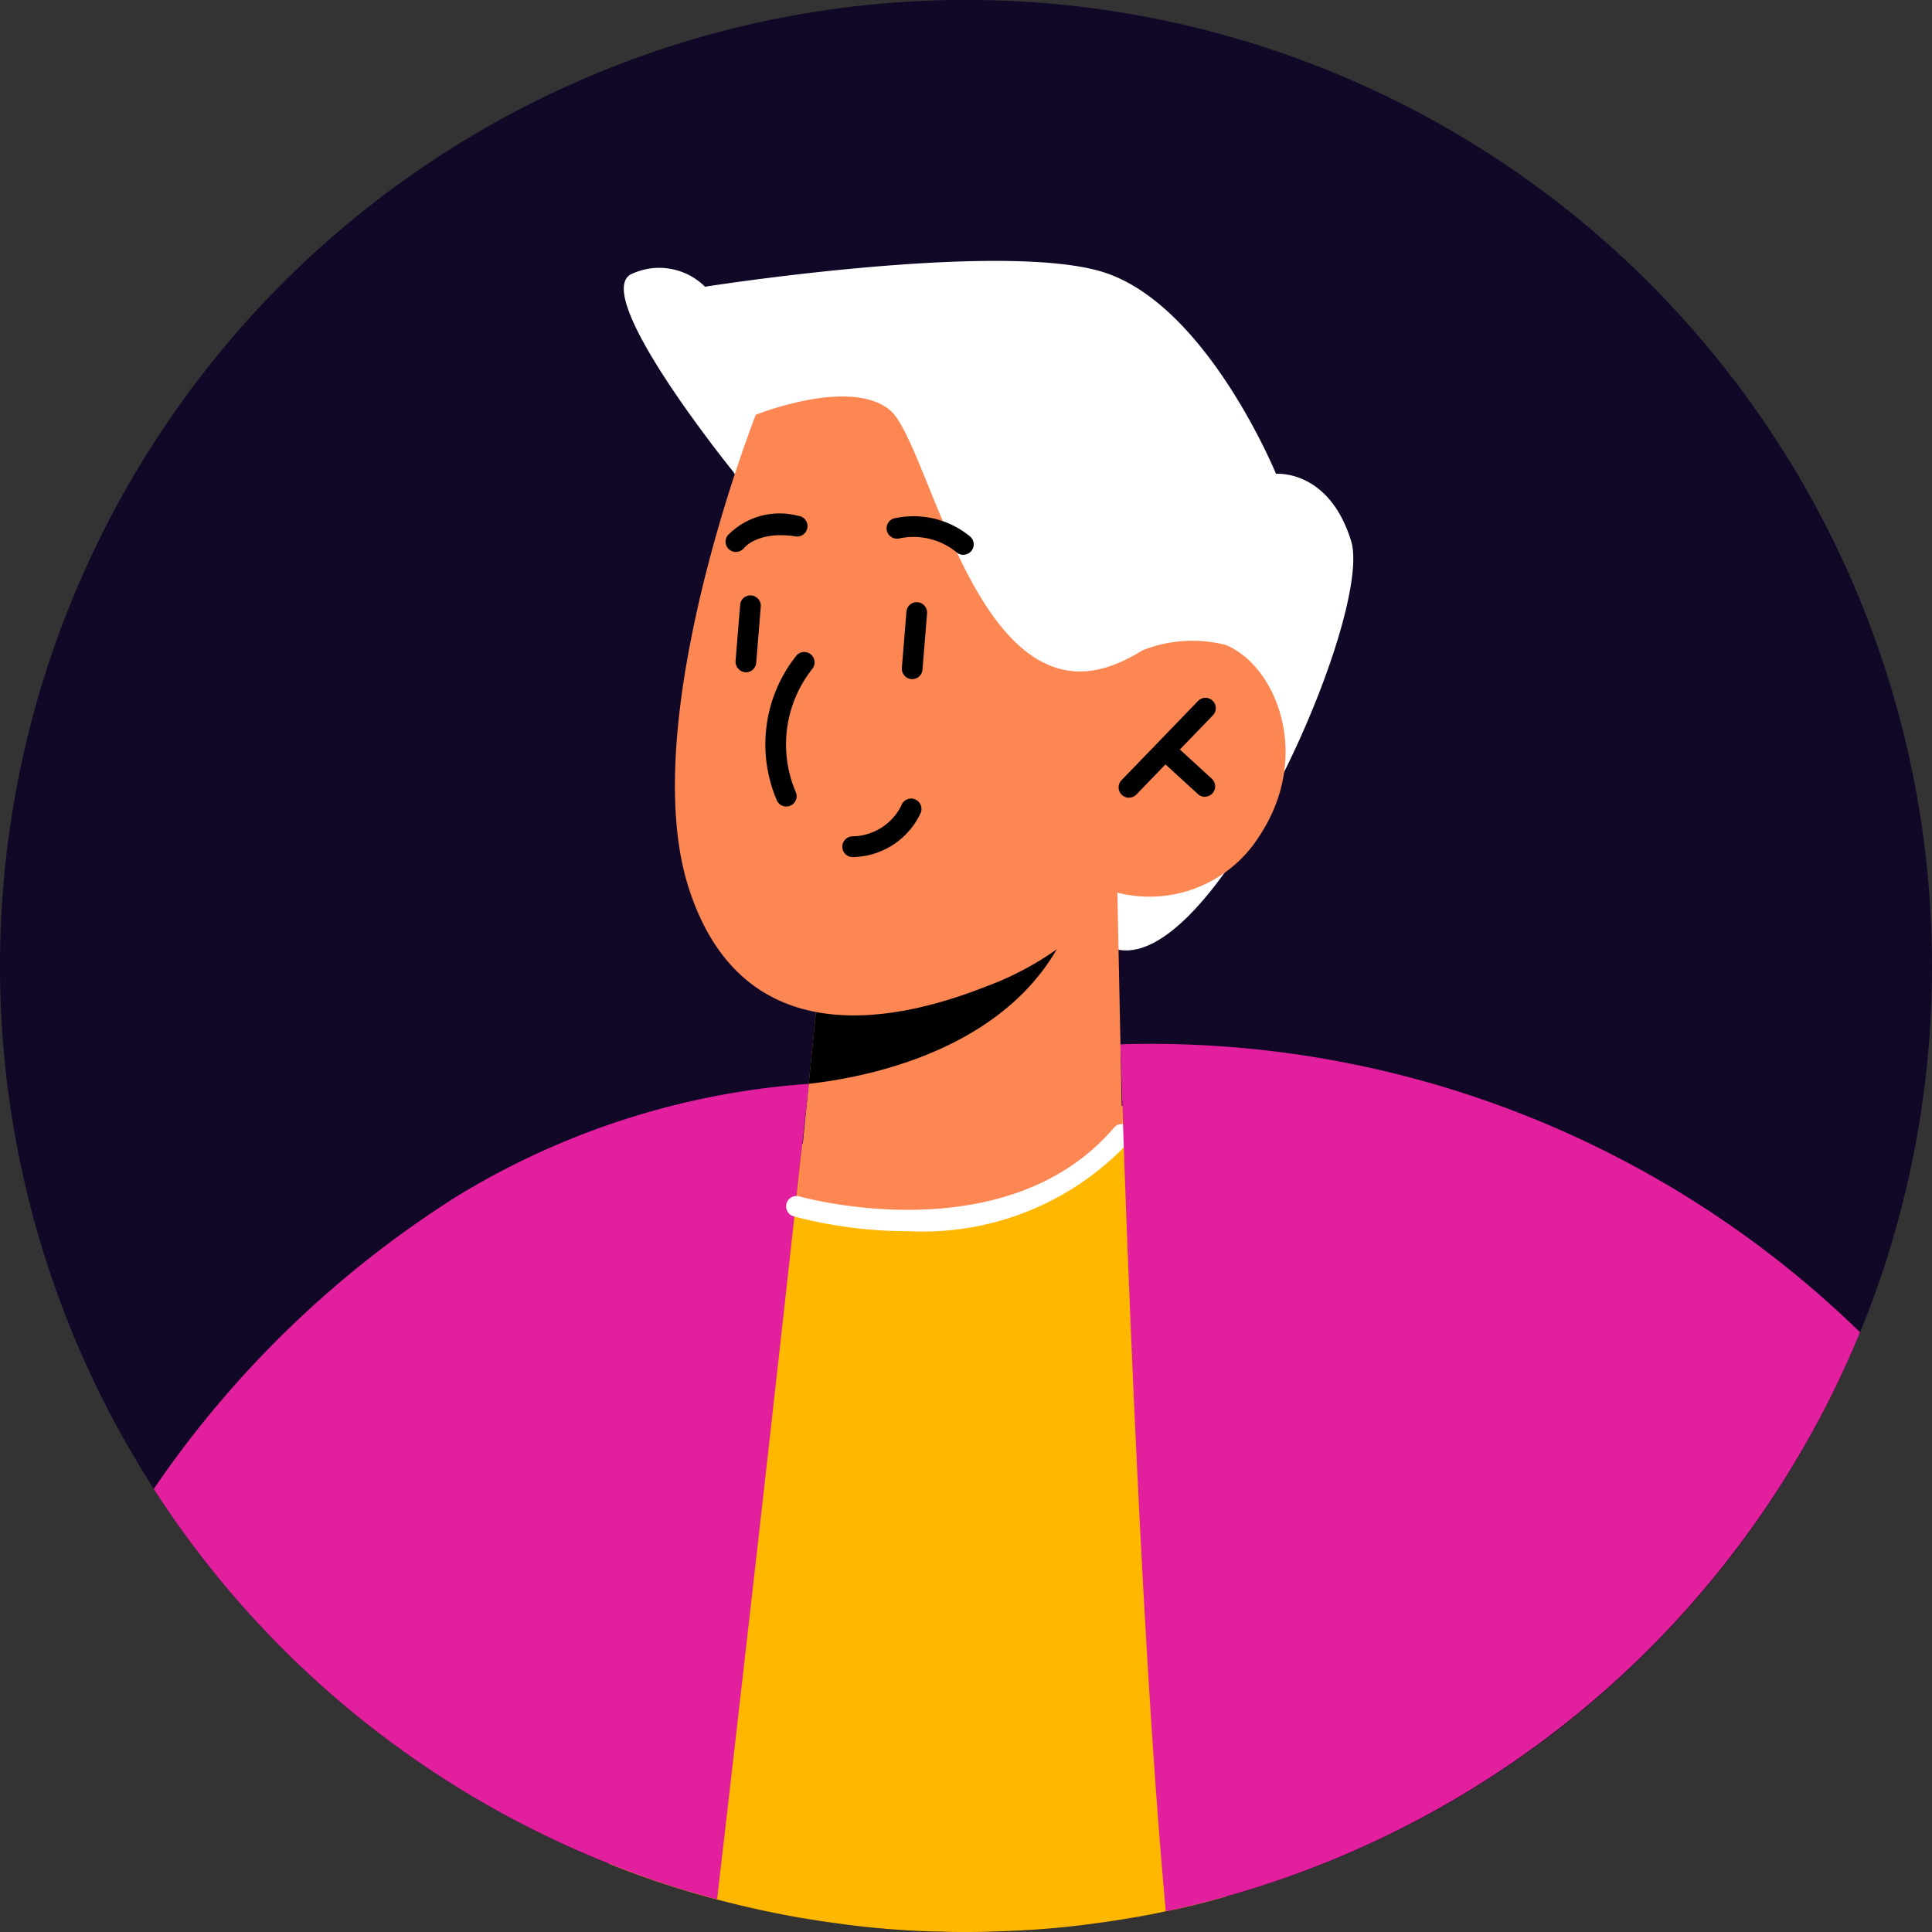 <svg xmlns="http://www.w3.org/2000/svg" width="54" height="54" viewBox="0 0 54 54">
    <rect x="0" y="0" width="54" height="54" fill="#333333" stroke="none"/>
    <defs>
        <clipPath id="68zelhy1ra">
            <path data-name="사각형 14315" style="fill:none" d="M0 0h54v54H0z"/>
        </clipPath>
    </defs>
    <g data-name="그룹 73794">
        <g data-name="그룹 73793" style="clip-path:url(#68zelhy1ra)">
            <path data-name="패스 24075" d="M54 27a26.977 26.977 0 0 1-19.735 26.01c-.55.156-1.112.3-1.679.411a17.1 17.1 0 0 1-1.106.208c-.255.046-.51.081-.77.116q-.9.13-1.824.191c-.3.017-.573.035-.851.041-.343.017-.685.023-1.035.023-.237 0-.475 0-.712-.012-.2 0-.405-.012-.608-.017-.735-.035-1.471-.1-2.195-.2L23 53.7l-.631-.1a27.857 27.857 0 0 1-2.322-.51 25.665 25.665 0 0 1-3.023-1A27.016 27.016 0 0 1 4.3 41.618a30.64 30.64 0 0 1-1.008-1.7A27 27 0 1 1 54 27" style="fill:#110828"/>
            <path data-name="패스 24076" d="M46.635 75.041c-.55.156-1.112.3-1.679.411a17.1 17.1 0 0 1-1.106.208c-.255.046-.51.081-.77.116q-.9.13-1.824.191c-.3.017-.573.035-.851.041-.342.017-.683.023-1.031.023-.237 0-.475 0-.712-.012-.2 0-.405-.012-.608-.017-.735-.035-1.471-.1-2.195-.2l-.492-.069-.631-.1a27.857 27.857 0 0 1-2.322-.51 25.662 25.662 0 0 1-3.023-1l1.917-19.3 3.492-.822c.012-.006 6.961-1.645 6.961-1.645l1.963.585c.017 0 2.195.649 2.195.649z" transform="translate(-12.371 -22.031)" style="fill:#ffb700"/>
            <path data-name="패스 24077" d="M33.186 18.509s-3.966-4.888-2.894-5.534a1.816 1.816 0 0 1 2.086.339s8.085-1.274 11.035-.437 4.925 5.667 4.925 5.667 1.479-.137 2.1 1.88-3.726 11.941-6.506 11.421-10.75-13.337-10.75-13.337" transform="translate(-12.673 -5.3)" style="fill:#fff"/>
            <path data-name="패스 24078" d="m47.413 43.077.137 6.751s-1.178 1.965-5.12 2.366c-2.937.3-3.984-.346-3.984-.346l.341-3.427.337-3.342 7.1-1.713z" transform="translate(-16.182 -18.129)" style="fill:#fd8753"/>
            <path data-name="패스 24079" d="M30.039 25.237a2.214 2.214 0 0 1-.183.656c-1.443 3.4-5.556 4.213-7.253 4.4l.337-3.343z"/>
            <path data-name="패스 24080" d="M34.837 18.138s-3.371 8.536-1.88 13.21 5.766 3.778 8.307 2.773a8.527 8.527 0 0 0 3.68-2.626 3.63 3.63 0 0 0 3.956-1.564c1.528-2.293.446-4.825-.947-5.364a3.775 3.775 0 0 0-2.99.51l1.192-2.489s-5.826-12.22-11.322-4.45" transform="translate(-13.712 -6.545)" style="fill:#fd8753"/>
            <path data-name="패스 24081" d="M36.48 17.4s2.627-1.058 3.748-.131 2.443 8.752 6.382 7.07 1.9-6.7 1.9-6.7-9.91-8.482-12.03-.239" transform="translate(-15.355 -5.807)" style="fill:#fff"/>
            <path data-name="패스 24082" d="M25.731 52.31s-.006.069-.023.2l-.029.278c-.006.052-.012.1-.017.162-.029.266-.069.608-.11 1.025a3455.594 3455.594 0 0 1-2.386 21.127 25.665 25.665 0 0 1-3.023-1A27.016 27.016 0 0 1 7.42 63.632a28.982 28.982 0 0 1 8.472-8.178 21.771 21.771 0 0 1 9.833-3.145z" transform="translate(-3.123 -22.015)" style="fill:#e2209e"/>
            <path data-name="패스 24083" d="M41.374 57.237a12.58 12.58 0 0 1-3.22-.416.29.29 0 0 1 .162-.557c.058.017 5.779 1.619 8.8-1.93a.29.29 0 0 1 .441.376 7.875 7.875 0 0 1-6.186 2.526" transform="translate(-15.972 -22.824)" style="fill:#fff"/>
            <path data-name="패스 24084" d="M74.751 58.43A27.057 27.057 0 0 1 57.025 74.2c-.55.156-1.112.3-1.679.411-.822-8.9-1.268-24.23-1.268-24.23a28.406 28.406 0 0 1 20.673 8.049" transform="translate(-22.762 -21.192)" style="fill:#e2209e"/>
            <path data-name="패스 24085" d="M31.556 22.296a.289.289 0 0 1-.208-.491l2.126-2.2a.289.289 0 1 1 .416.4l-2.126 2.2a.286.286 0 0 1-.208.089"/>
            <path data-name="패스 24086" d="M33.683 22.272a.292.292 0 0 1-.2-.076l-1.086-.994a.29.29 0 0 1 .391-.427l1.086.994a.29.29 0 0 1-.2.5"/>
            <path data-name="패스 24087" d="M20.568 15.427a.288.288 0 0 1-.232-.459 2.019 2.019 0 0 1 1.968-.551.29.29 0 1 1-.083.573c-1.028-.151-1.409.307-1.424.327a.3.3 0 0 1-.229.109"/>
            <path data-name="패스 24088" d="M26.926 15.508a.289.289 0 0 1-.185-.067 1.9 1.9 0 0 0-1.613-.39.29.29 0 0 1-.153-.558 2.484 2.484 0 0 1 2.137.5.29.29 0 0 1-.185.512"/>
            <path data-name="패스 24089" d="M20.848 18.791a.3.3 0 0 1-.289-.313l.128-1.57a.285.285 0 0 1 .312-.265.29.29 0 0 1 .265.312l-.128 1.571a.289.289 0 0 1-.288.266"/>
            <path data-name="패스 24090" d="M25.496 18.983a.294.294 0 0 1-.289-.313l.128-1.572a.285.285 0 0 1 .312-.265.29.29 0 0 1 .265.312l-.128 1.571a.289.289 0 0 1-.288.266"/>
            <path data-name="패스 24091" d="M21.977 22.542a.289.289 0 0 1-.264-.171 3.979 3.979 0 0 1 .555-4.057.29.29 0 0 1 .442.374 3.4 3.4 0 0 0-.469 3.447.289.289 0 0 1-.146.382.286.286 0 0 1-.118.025"/>
            <path data-name="패스 24092" d="M23.816 23.955a.29.29 0 0 1 0-.579 1.549 1.549 0 0 0 1.375-.859.29.29 0 1 1 .534.223 2.13 2.13 0 0 1-1.908 1.216"/>
        </g>
    </g>
</svg>
